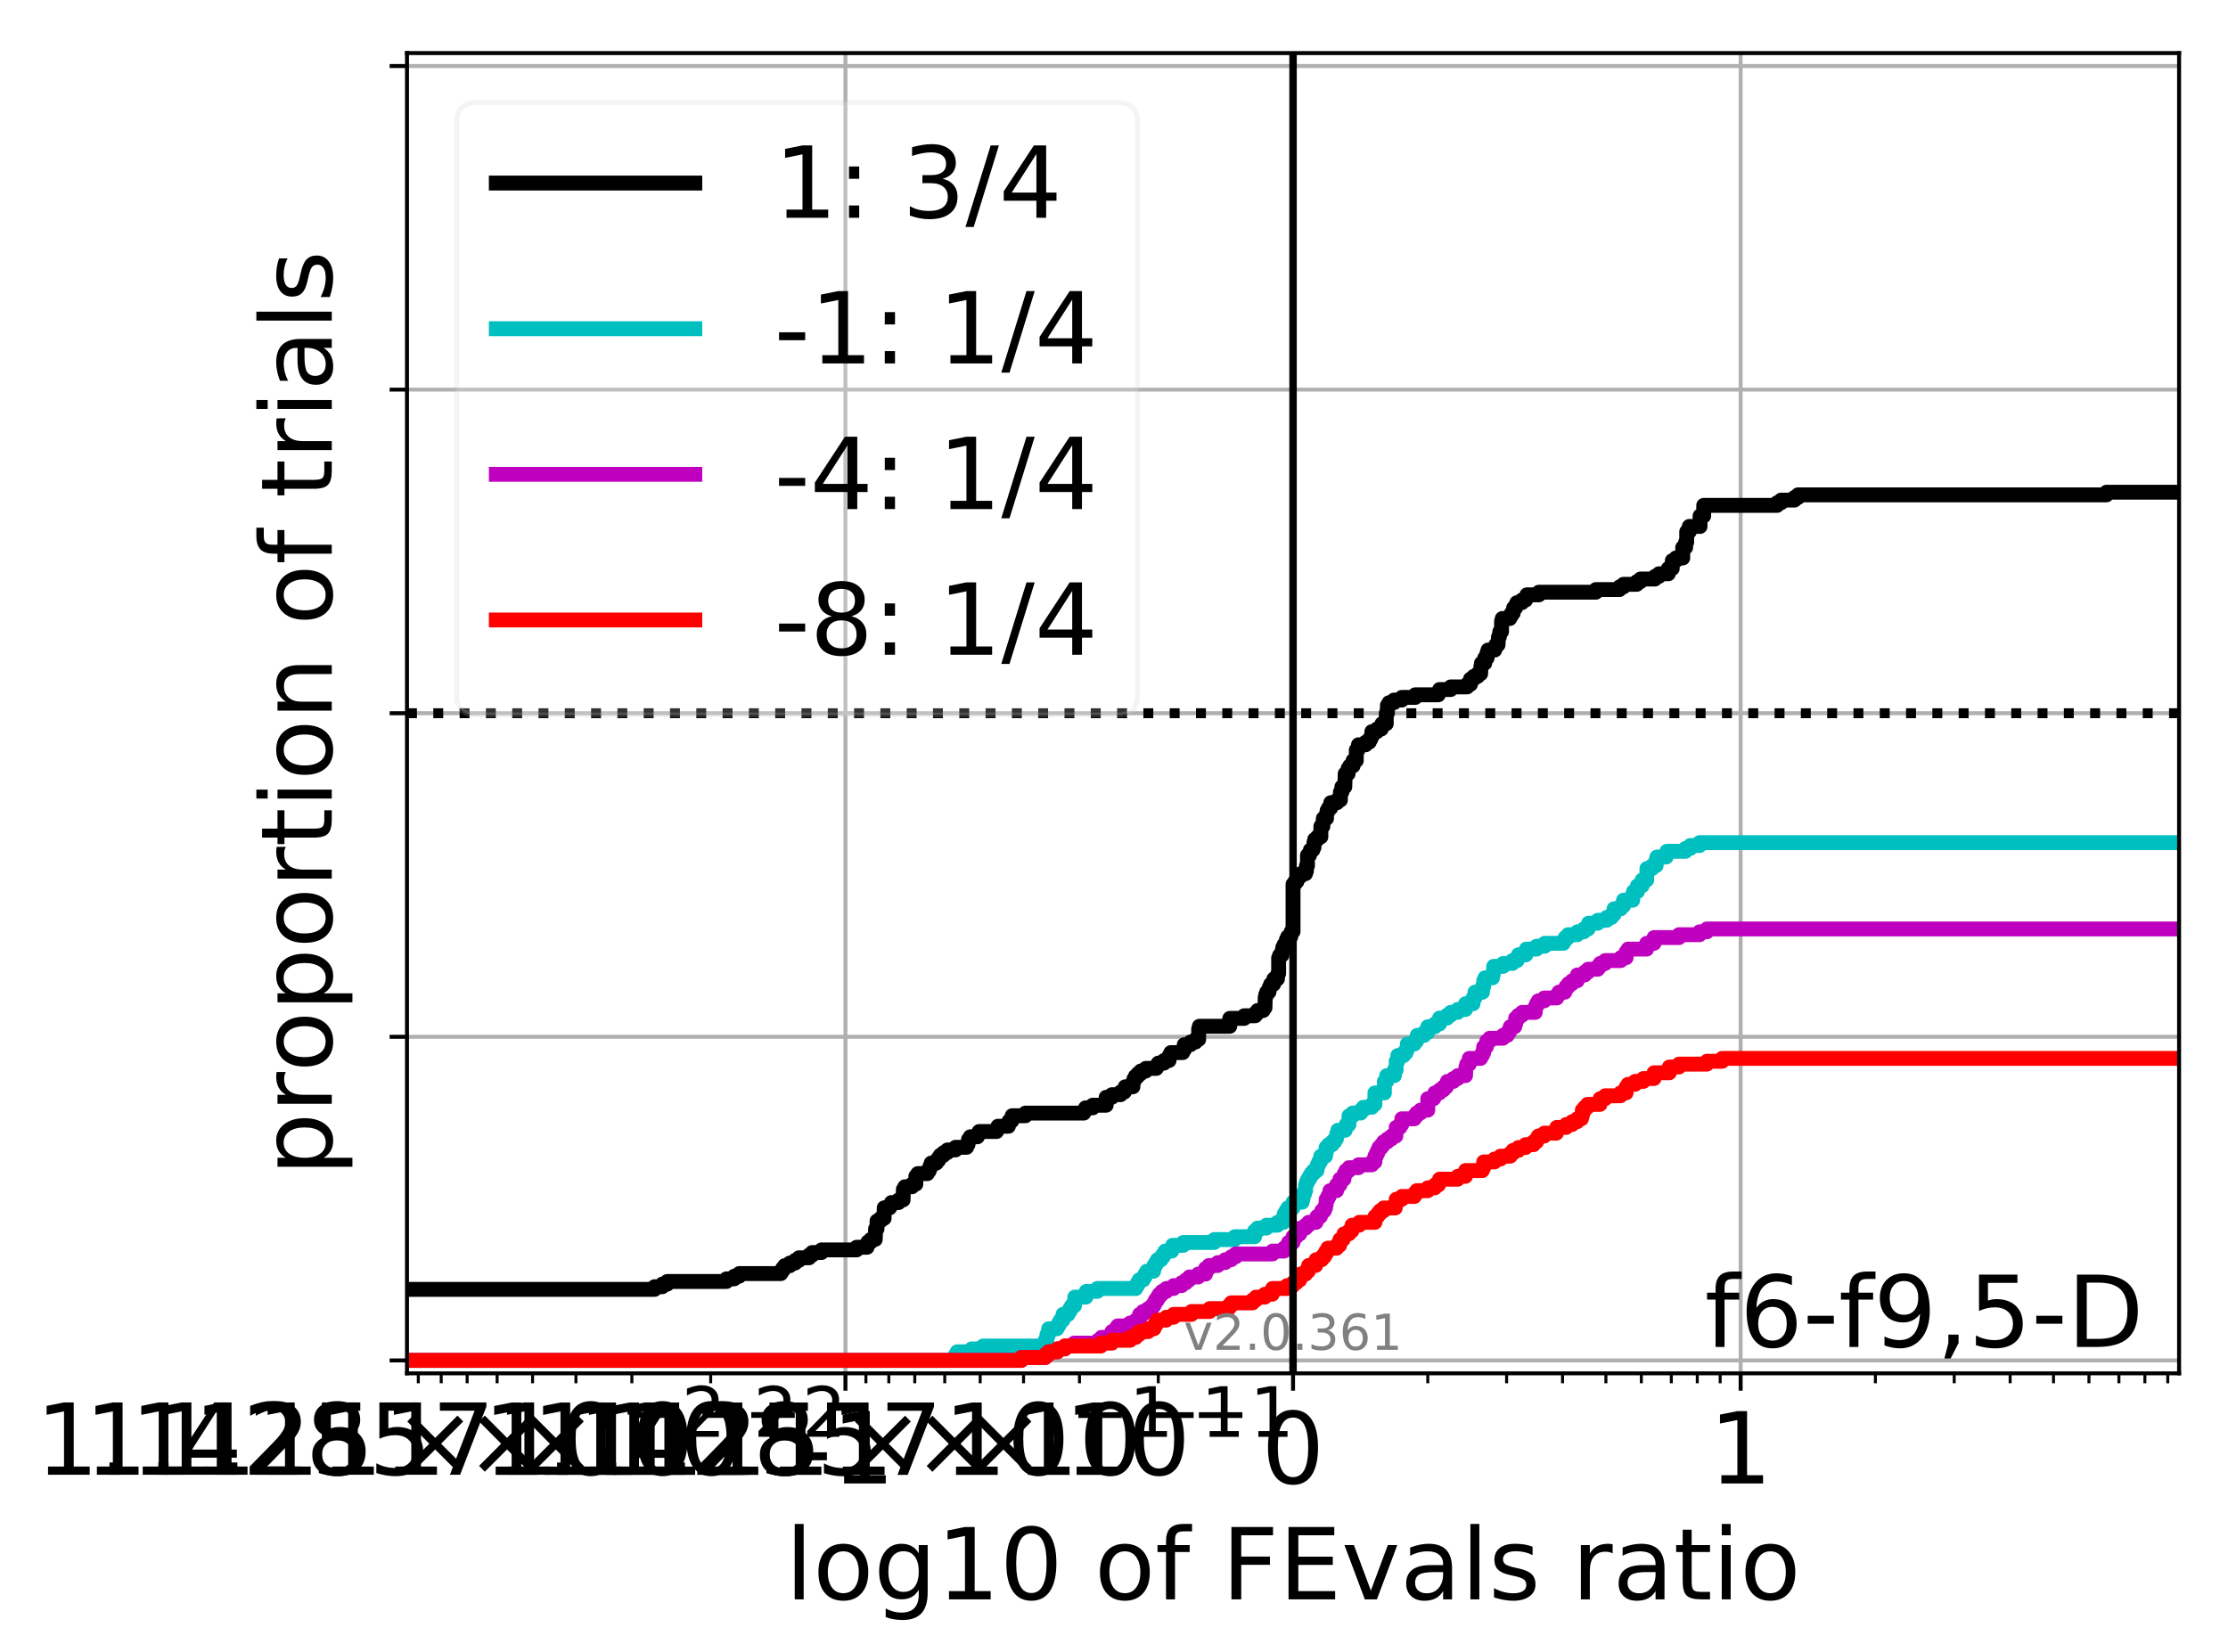 <?xml version="1.0" encoding="utf-8" standalone="no"?>
<!DOCTYPE svg PUBLIC "-//W3C//DTD SVG 1.1//EN"
  "http://www.w3.org/Graphics/SVG/1.1/DTD/svg11.dtd">
<!-- Created with matplotlib (http://matplotlib.org/) -->
<svg height="333pt" version="1.1" viewBox="0 0 449 333" width="449pt" xmlns="http://www.w3.org/2000/svg" xmlns:xlink="http://www.w3.org/1999/xlink">
 <defs>
  <style type="text/css">
*{stroke-linecap:butt;stroke-linejoin:round;}
  </style>
 </defs>
 <g id="figure_1">
  <g id="patch_1">
   <path d="M 0 333.724 
L 449.842 333.724 
L 449.842 0 
L 0 0 
z
" style="fill:#ffffff;"/>
  </g>
  <g id="axes_1">
   <g id="patch_2">
    <path d="M 82.022 276.812 
L 439.142 276.812 
L 439.142 10.7 
L 82.022 10.7 
z
" style="fill:#ffffff;"/>
   </g>
   <g id="matplotlib.axis_1">
    <g id="xtick_1">
     <g id="line2d_1">
      <path clip-path="url(#p6f4a7f426b)" d="M 170.377 276.812 
L 170.377 10.7 
" style="fill:none;stroke:#b0b0b0;stroke-linecap:square;stroke-width:0.8;"/>
     </g>
     <g id="line2d_2">
      <defs>
       <path d="M 0 0 
L 0 3.5 
" id="m20ff482894" style="stroke:#000000;stroke-width:0.8;"/>
      </defs>
      <g>
       <use style="stroke:#000000;stroke-width:0.8;" x="170.377" xlink:href="#m20ff482894" y="276.812"/>
      </g>
     </g>
     <g id="text_1">
      <!-- -1 -->
      <defs>
       <path d="M 4.891 31.391 
L 31.203 31.391 
L 31.203 23.391 
L 4.891 23.391 
z
" id="DejaVuSans-2d"/>
       <path d="M 12.406 8.297 
L 28.516 8.297 
L 28.516 63.922 
L 10.984 60.406 
L 10.984 69.391 
L 28.422 72.906 
L 38.281 72.906 
L 38.281 8.297 
L 54.391 8.297 
L 54.391 0 
L 12.406 0 
z
" id="DejaVuSans-31"/>
      </defs>
      <g transform="translate(160.407 299.009)scale(0.2 -0.2)">
       <use xlink:href="#DejaVuSans-2d"/>
       <use x="36.084" xlink:href="#DejaVuSans-31"/>
      </g>
     </g>
    </g>
    <g id="xtick_2">
     <g id="line2d_3">
      <path clip-path="url(#p6f4a7f426b)" d="M 260.582 276.812 
L 260.582 10.7 
" style="fill:none;stroke:#b0b0b0;stroke-linecap:square;stroke-width:0.8;"/>
     </g>
     <g id="line2d_4">
      <g>
       <use style="stroke:#000000;stroke-width:0.8;" x="260.582" xlink:href="#m20ff482894" y="276.812"/>
      </g>
     </g>
     <g id="text_2">
      <!-- 0 -->
      <defs>
       <path d="M 31.781 66.406 
Q 24.172 66.406 20.328 58.906 
Q 16.5 51.422 16.5 36.375 
Q 16.5 21.391 20.328 13.891 
Q 24.172 6.391 31.781 6.391 
Q 39.453 6.391 43.281 13.891 
Q 47.125 21.391 47.125 36.375 
Q 47.125 51.422 43.281 58.906 
Q 39.453 66.406 31.781 66.406 
z
M 31.781 74.219 
Q 44.047 74.219 50.516 64.516 
Q 56.984 54.828 56.984 36.375 
Q 56.984 17.969 50.516 8.266 
Q 44.047 -1.422 31.781 -1.422 
Q 19.531 -1.422 13.062 8.266 
Q 6.594 17.969 6.594 36.375 
Q 6.594 54.828 13.062 64.516 
Q 19.531 74.219 31.781 74.219 
z
" id="DejaVuSans-30"/>
      </defs>
      <g transform="translate(254.219 299.009)scale(0.2 -0.2)">
       <use xlink:href="#DejaVuSans-30"/>
      </g>
     </g>
    </g>
    <g id="xtick_3">
     <g id="line2d_5">
      <path clip-path="url(#p6f4a7f426b)" d="M 350.786 276.812 
L 350.786 10.7 
" style="fill:none;stroke:#b0b0b0;stroke-linecap:square;stroke-width:0.8;"/>
     </g>
     <g id="line2d_6">
      <g>
       <use style="stroke:#000000;stroke-width:0.8;" x="350.786" xlink:href="#m20ff482894" y="276.812"/>
      </g>
     </g>
     <g id="text_3">
      <!-- 1 -->
      <g transform="translate(344.424 299.009)scale(0.2 -0.2)">
       <use xlink:href="#DejaVuSans-31"/>
      </g>
     </g>
    </g>
    <g id="xtick_4">
     <g id="line2d_7">
      <defs>
       <path d="M 0 0 
L 0 2 
" id="m5f54fae512" style="stroke:#000000;stroke-width:0.6;"/>
      </defs>
      <g>
       <use style="stroke:#000000;stroke-width:0.6;" x="84.3" xlink:href="#m5f54fae512" y="276.812"/>
      </g>
     </g>
     <g id="text_4">
      <!-- $\mathdefault{1.11111\times10^{-2}}$ -->
      <defs>
       <path d="M 10.688 12.406 
L 21 12.406 
L 21 0 
L 10.688 0 
z
" id="DejaVuSans-2e"/>
       <path d="M 70.125 53.719 
L 47.797 31.297 
L 70.125 8.984 
L 64.312 3.078 
L 41.891 25.484 
L 19.484 3.078 
L 13.719 8.984 
L 35.984 31.297 
L 13.719 53.719 
L 19.484 59.625 
L 41.891 37.203 
L 64.312 59.625 
z
" id="DejaVuSans-d7"/>
       <path d="M 10.594 35.5 
L 73.188 35.5 
L 73.188 27.203 
L 10.594 27.203 
z
" id="DejaVuSans-2212"/>
       <path d="M 19.188 8.297 
L 53.609 8.297 
L 53.609 0 
L 7.328 0 
L 7.328 8.297 
Q 12.938 14.109 22.625 23.891 
Q 32.328 33.688 34.812 36.531 
Q 39.547 41.844 41.422 45.531 
Q 43.312 49.219 43.312 52.781 
Q 43.312 58.594 39.234 62.25 
Q 35.156 65.922 28.609 65.922 
Q 23.969 65.922 18.812 64.312 
Q 13.672 62.703 7.812 59.422 
L 7.812 69.391 
Q 13.766 71.781 18.938 73 
Q 24.125 74.219 28.422 74.219 
Q 39.75 74.219 46.484 68.547 
Q 53.219 62.891 53.219 53.422 
Q 53.219 48.922 51.531 44.891 
Q 49.859 40.875 45.406 35.406 
Q 44.188 33.984 37.641 27.219 
Q 31.109 20.453 19.188 8.297 
z
" id="DejaVuSans-32"/>
      </defs>
      <g transform="translate(7.2 297.409)scale(0.2 -0.2)">
       <use transform="translate(0 0.766)" xlink:href="#DejaVuSans-31"/>
       <use transform="translate(63.623 0.766)" xlink:href="#DejaVuSans-2e"/>
       <use transform="translate(95.41 0.766)" xlink:href="#DejaVuSans-31"/>
       <use transform="translate(159.033 0.766)" xlink:href="#DejaVuSans-31"/>
       <use transform="translate(222.656 0.766)" xlink:href="#DejaVuSans-31"/>
       <use transform="translate(286.279 0.766)" xlink:href="#DejaVuSans-31"/>
       <use transform="translate(349.902 0.766)" xlink:href="#DejaVuSans-31"/>
       <use transform="translate(433.008 0.766)" xlink:href="#DejaVuSans-d7"/>
       <use transform="translate(536.279 0.766)" xlink:href="#DejaVuSans-31"/>
       <use transform="translate(599.902 0.766)" xlink:href="#DejaVuSans-30"/>
       <use transform="translate(664.482 39.047)scale(0.7)" xlink:href="#DejaVuSans-2212"/>
       <use transform="translate(723.135 39.047)scale(0.7)" xlink:href="#DejaVuSans-32"/>
      </g>
     </g>
    </g>
    <g id="xtick_5">
     <g id="line2d_8">
      <g>
       <use style="stroke:#000000;stroke-width:0.6;" x="88.914" xlink:href="#m5f54fae512" y="276.812"/>
      </g>
     </g>
     <g id="text_5">
      <!-- $\mathdefault{1.25\times10^{-2}}$ -->
      <defs>
       <path d="M 10.797 72.906 
L 49.516 72.906 
L 49.516 64.594 
L 19.828 64.594 
L 19.828 46.734 
Q 21.969 47.469 24.109 47.828 
Q 26.266 48.188 28.422 48.188 
Q 40.625 48.188 47.75 41.5 
Q 54.891 34.812 54.891 23.391 
Q 54.891 11.625 47.562 5.094 
Q 40.234 -1.422 26.906 -1.422 
Q 22.312 -1.422 17.547 -0.641 
Q 12.797 0.141 7.719 1.703 
L 7.719 11.625 
Q 12.109 9.234 16.797 8.062 
Q 21.484 6.891 26.703 6.891 
Q 35.156 6.891 40.078 11.328 
Q 45.016 15.766 45.016 23.391 
Q 45.016 31 40.078 35.438 
Q 35.156 39.891 26.703 39.891 
Q 22.75 39.891 18.812 39.016 
Q 14.891 38.141 10.797 36.281 
z
" id="DejaVuSans-35"/>
      </defs>
      <g transform="translate(30.914 297.409)scale(0.2 -0.2)">
       <use transform="translate(0 0.766)" xlink:href="#DejaVuSans-31"/>
       <use transform="translate(63.623 0.766)" xlink:href="#DejaVuSans-2e"/>
       <use transform="translate(95.332 0.766)" xlink:href="#DejaVuSans-32"/>
       <use transform="translate(158.955 0.766)" xlink:href="#DejaVuSans-35"/>
       <use transform="translate(242.061 0.766)" xlink:href="#DejaVuSans-d7"/>
       <use transform="translate(345.332 0.766)" xlink:href="#DejaVuSans-31"/>
       <use transform="translate(408.955 0.766)" xlink:href="#DejaVuSans-30"/>
       <use transform="translate(473.535 39.047)scale(0.7)" xlink:href="#DejaVuSans-2212"/>
       <use transform="translate(532.188 39.047)scale(0.7)" xlink:href="#DejaVuSans-32"/>
      </g>
     </g>
    </g>
    <g id="xtick_6">
     <g id="line2d_9">
      <g>
       <use style="stroke:#000000;stroke-width:0.6;" x="94.145" xlink:href="#m5f54fae512" y="276.812"/>
      </g>
     </g>
     <g id="text_6">
      <!-- $\mathdefault{1.42857\times10^{-2}}$ -->
      <defs>
       <path d="M 37.797 64.312 
L 12.891 25.391 
L 37.797 25.391 
z
M 35.203 72.906 
L 47.609 72.906 
L 47.609 25.391 
L 58.016 25.391 
L 58.016 17.188 
L 47.609 17.188 
L 47.609 0 
L 37.797 0 
L 37.797 17.188 
L 4.891 17.188 
L 4.891 26.703 
z
" id="DejaVuSans-34"/>
       <path d="M 31.781 34.625 
Q 24.75 34.625 20.719 30.859 
Q 16.703 27.094 16.703 20.516 
Q 16.703 13.922 20.719 10.156 
Q 24.75 6.391 31.781 6.391 
Q 38.812 6.391 42.859 10.172 
Q 46.922 13.969 46.922 20.516 
Q 46.922 27.094 42.891 30.859 
Q 38.875 34.625 31.781 34.625 
z
M 21.922 38.812 
Q 15.578 40.375 12.031 44.719 
Q 8.5 49.078 8.5 55.328 
Q 8.5 64.062 14.719 69.141 
Q 20.953 74.219 31.781 74.219 
Q 42.672 74.219 48.875 69.141 
Q 55.078 64.062 55.078 55.328 
Q 55.078 49.078 51.531 44.719 
Q 48 40.375 41.703 38.812 
Q 48.828 37.156 52.797 32.312 
Q 56.781 27.484 56.781 20.516 
Q 56.781 9.906 50.312 4.234 
Q 43.844 -1.422 31.781 -1.422 
Q 19.734 -1.422 13.25 4.234 
Q 6.781 9.906 6.781 20.516 
Q 6.781 27.484 10.781 32.312 
Q 14.797 37.156 21.922 38.812 
z
M 18.312 54.391 
Q 18.312 48.734 21.844 45.562 
Q 25.391 42.391 31.781 42.391 
Q 38.141 42.391 41.719 45.562 
Q 45.312 48.734 45.312 54.391 
Q 45.312 60.062 41.719 63.234 
Q 38.141 66.406 31.781 66.406 
Q 25.391 66.406 21.844 63.234 
Q 18.312 60.062 18.312 54.391 
z
" id="DejaVuSans-38"/>
       <path d="M 8.203 72.906 
L 55.078 72.906 
L 55.078 68.703 
L 28.609 0 
L 18.312 0 
L 43.219 64.594 
L 8.203 64.594 
z
" id="DejaVuSans-37"/>
      </defs>
      <g transform="translate(17.045 297.409)scale(0.2 -0.2)">
       <use transform="translate(0 0.766)" xlink:href="#DejaVuSans-31"/>
       <use transform="translate(63.623 0.766)" xlink:href="#DejaVuSans-2e"/>
       <use transform="translate(95.41 0.766)" xlink:href="#DejaVuSans-34"/>
       <use transform="translate(159.033 0.766)" xlink:href="#DejaVuSans-32"/>
       <use transform="translate(222.656 0.766)" xlink:href="#DejaVuSans-38"/>
       <use transform="translate(286.279 0.766)" xlink:href="#DejaVuSans-35"/>
       <use transform="translate(349.793 0.766)" xlink:href="#DejaVuSans-37"/>
       <use transform="translate(432.898 0.766)" xlink:href="#DejaVuSans-d7"/>
       <use transform="translate(536.17 0.766)" xlink:href="#DejaVuSans-31"/>
       <use transform="translate(599.793 0.766)" xlink:href="#DejaVuSans-30"/>
       <use transform="translate(664.373 39.047)scale(0.7)" xlink:href="#DejaVuSans-2212"/>
       <use transform="translate(723.025 39.047)scale(0.7)" xlink:href="#DejaVuSans-32"/>
      </g>
     </g>
    </g>
    <g id="xtick_7">
     <g id="line2d_10">
      <g>
       <use style="stroke:#000000;stroke-width:0.6;" x="100.184" xlink:href="#m5f54fae512" y="276.812"/>
      </g>
     </g>
    </g>
    <g id="xtick_8">
     <g id="line2d_11">
      <g>
       <use style="stroke:#000000;stroke-width:0.6;" x="107.327" xlink:href="#m5f54fae512" y="276.812"/>
      </g>
     </g>
    </g>
    <g id="xtick_9">
     <g id="line2d_12">
      <g>
       <use style="stroke:#000000;stroke-width:0.6;" x="116.068" xlink:href="#m5f54fae512" y="276.812"/>
      </g>
     </g>
    </g>
    <g id="xtick_10">
     <g id="line2d_13">
      <g>
       <use style="stroke:#000000;stroke-width:0.6;" x="127.339" xlink:href="#m5f54fae512" y="276.812"/>
      </g>
     </g>
    </g>
    <g id="xtick_11">
     <g id="line2d_14">
      <g>
       <use style="stroke:#000000;stroke-width:0.6;" x="143.223" xlink:href="#m5f54fae512" y="276.812"/>
      </g>
     </g>
    </g>
    <g id="xtick_12">
     <g id="line2d_15">
      <g>
       <use style="stroke:#000000;stroke-width:0.6;" x="174.505" xlink:href="#m5f54fae512" y="276.812"/>
      </g>
     </g>
     <g id="text_7">
      <!-- $\mathdefault{1.11111\times10^{-1}}$ -->
      <g transform="translate(97.405 297.409)scale(0.2 -0.2)">
       <use transform="translate(0 0.684)" xlink:href="#DejaVuSans-31"/>
       <use transform="translate(63.623 0.684)" xlink:href="#DejaVuSans-2e"/>
       <use transform="translate(95.41 0.684)" xlink:href="#DejaVuSans-31"/>
       <use transform="translate(159.033 0.684)" xlink:href="#DejaVuSans-31"/>
       <use transform="translate(222.656 0.684)" xlink:href="#DejaVuSans-31"/>
       <use transform="translate(286.279 0.684)" xlink:href="#DejaVuSans-31"/>
       <use transform="translate(349.902 0.684)" xlink:href="#DejaVuSans-31"/>
       <use transform="translate(433.008 0.684)" xlink:href="#DejaVuSans-d7"/>
       <use transform="translate(536.279 0.684)" xlink:href="#DejaVuSans-31"/>
       <use transform="translate(599.902 0.684)" xlink:href="#DejaVuSans-30"/>
       <use transform="translate(664.482 38.966)scale(0.7)" xlink:href="#DejaVuSans-2212"/>
       <use transform="translate(723.135 38.966)scale(0.7)" xlink:href="#DejaVuSans-31"/>
      </g>
     </g>
    </g>
    <g id="xtick_13">
     <g id="line2d_16">
      <g>
       <use style="stroke:#000000;stroke-width:0.6;" x="179.119" xlink:href="#m5f54fae512" y="276.812"/>
      </g>
     </g>
     <g id="text_8">
      <!-- $\mathdefault{1.25\times10^{-1}}$ -->
      <g transform="translate(121.119 297.409)scale(0.2 -0.2)">
       <use transform="translate(0 0.684)" xlink:href="#DejaVuSans-31"/>
       <use transform="translate(63.623 0.684)" xlink:href="#DejaVuSans-2e"/>
       <use transform="translate(95.332 0.684)" xlink:href="#DejaVuSans-32"/>
       <use transform="translate(158.955 0.684)" xlink:href="#DejaVuSans-35"/>
       <use transform="translate(242.061 0.684)" xlink:href="#DejaVuSans-d7"/>
       <use transform="translate(345.332 0.684)" xlink:href="#DejaVuSans-31"/>
       <use transform="translate(408.955 0.684)" xlink:href="#DejaVuSans-30"/>
       <use transform="translate(473.535 38.966)scale(0.7)" xlink:href="#DejaVuSans-2212"/>
       <use transform="translate(532.188 38.966)scale(0.7)" xlink:href="#DejaVuSans-31"/>
      </g>
     </g>
    </g>
    <g id="xtick_14">
     <g id="line2d_17">
      <g>
       <use style="stroke:#000000;stroke-width:0.6;" x="184.35" xlink:href="#m5f54fae512" y="276.812"/>
      </g>
     </g>
     <g id="text_9">
      <!-- $\mathdefault{1.42857\times10^{-1}}$ -->
      <g transform="translate(107.25 297.409)scale(0.2 -0.2)">
       <use transform="translate(0 0.684)" xlink:href="#DejaVuSans-31"/>
       <use transform="translate(63.623 0.684)" xlink:href="#DejaVuSans-2e"/>
       <use transform="translate(95.41 0.684)" xlink:href="#DejaVuSans-34"/>
       <use transform="translate(159.033 0.684)" xlink:href="#DejaVuSans-32"/>
       <use transform="translate(222.656 0.684)" xlink:href="#DejaVuSans-38"/>
       <use transform="translate(286.279 0.684)" xlink:href="#DejaVuSans-35"/>
       <use transform="translate(349.793 0.684)" xlink:href="#DejaVuSans-37"/>
       <use transform="translate(432.898 0.684)" xlink:href="#DejaVuSans-d7"/>
       <use transform="translate(536.17 0.684)" xlink:href="#DejaVuSans-31"/>
       <use transform="translate(599.793 0.684)" xlink:href="#DejaVuSans-30"/>
       <use transform="translate(664.373 38.966)scale(0.7)" xlink:href="#DejaVuSans-2212"/>
       <use transform="translate(723.025 38.966)scale(0.7)" xlink:href="#DejaVuSans-31"/>
      </g>
     </g>
    </g>
    <g id="xtick_15">
     <g id="line2d_18">
      <g>
       <use style="stroke:#000000;stroke-width:0.6;" x="190.389" xlink:href="#m5f54fae512" y="276.812"/>
      </g>
     </g>
    </g>
    <g id="xtick_16">
     <g id="line2d_19">
      <g>
       <use style="stroke:#000000;stroke-width:0.6;" x="197.531" xlink:href="#m5f54fae512" y="276.812"/>
      </g>
     </g>
    </g>
    <g id="xtick_17">
     <g id="line2d_20">
      <g>
       <use style="stroke:#000000;stroke-width:0.6;" x="206.273" xlink:href="#m5f54fae512" y="276.812"/>
      </g>
     </g>
    </g>
    <g id="xtick_18">
     <g id="line2d_21">
      <g>
       <use style="stroke:#000000;stroke-width:0.6;" x="217.543" xlink:href="#m5f54fae512" y="276.812"/>
      </g>
     </g>
    </g>
    <g id="xtick_19">
     <g id="line2d_22">
      <g>
       <use style="stroke:#000000;stroke-width:0.6;" x="233.427" xlink:href="#m5f54fae512" y="276.812"/>
      </g>
     </g>
    </g>
    <g id="xtick_20">
     <g id="line2d_23">
      <g>
       <use style="stroke:#000000;stroke-width:0.6;" x="287.736" xlink:href="#m5f54fae512" y="276.812"/>
      </g>
     </g>
    </g>
    <g id="xtick_21">
     <g id="line2d_24">
      <g>
       <use style="stroke:#000000;stroke-width:0.6;" x="303.62" xlink:href="#m5f54fae512" y="276.812"/>
      </g>
     </g>
    </g>
    <g id="xtick_22">
     <g id="line2d_25">
      <g>
       <use style="stroke:#000000;stroke-width:0.6;" x="314.89" xlink:href="#m5f54fae512" y="276.812"/>
      </g>
     </g>
    </g>
    <g id="xtick_23">
     <g id="line2d_26">
      <g>
       <use style="stroke:#000000;stroke-width:0.6;" x="323.632" xlink:href="#m5f54fae512" y="276.812"/>
      </g>
     </g>
    </g>
    <g id="xtick_24">
     <g id="line2d_27">
      <g>
       <use style="stroke:#000000;stroke-width:0.6;" x="330.774" xlink:href="#m5f54fae512" y="276.812"/>
      </g>
     </g>
    </g>
    <g id="xtick_25">
     <g id="line2d_28">
      <g>
       <use style="stroke:#000000;stroke-width:0.6;" x="336.813" xlink:href="#m5f54fae512" y="276.812"/>
      </g>
     </g>
    </g>
    <g id="xtick_26">
     <g id="line2d_29">
      <g>
       <use style="stroke:#000000;stroke-width:0.6;" x="342.044" xlink:href="#m5f54fae512" y="276.812"/>
      </g>
     </g>
    </g>
    <g id="xtick_27">
     <g id="line2d_30">
      <g>
       <use style="stroke:#000000;stroke-width:0.6;" x="346.659" xlink:href="#m5f54fae512" y="276.812"/>
      </g>
     </g>
    </g>
    <g id="xtick_28">
     <g id="line2d_31">
      <g>
       <use style="stroke:#000000;stroke-width:0.6;" x="377.94" xlink:href="#m5f54fae512" y="276.812"/>
      </g>
     </g>
    </g>
    <g id="xtick_29">
     <g id="line2d_32">
      <g>
       <use style="stroke:#000000;stroke-width:0.6;" x="393.825" xlink:href="#m5f54fae512" y="276.812"/>
      </g>
     </g>
    </g>
    <g id="xtick_30">
     <g id="line2d_33">
      <g>
       <use style="stroke:#000000;stroke-width:0.6;" x="405.095" xlink:href="#m5f54fae512" y="276.812"/>
      </g>
     </g>
    </g>
    <g id="xtick_31">
     <g id="line2d_34">
      <g>
       <use style="stroke:#000000;stroke-width:0.6;" x="413.836" xlink:href="#m5f54fae512" y="276.812"/>
      </g>
     </g>
    </g>
    <g id="xtick_32">
     <g id="line2d_35">
      <g>
       <use style="stroke:#000000;stroke-width:0.6;" x="420.979" xlink:href="#m5f54fae512" y="276.812"/>
      </g>
     </g>
    </g>
    <g id="xtick_33">
     <g id="line2d_36">
      <g>
       <use style="stroke:#000000;stroke-width:0.6;" x="427.018" xlink:href="#m5f54fae512" y="276.812"/>
      </g>
     </g>
    </g>
    <g id="xtick_34">
     <g id="line2d_37">
      <g>
       <use style="stroke:#000000;stroke-width:0.6;" x="432.249" xlink:href="#m5f54fae512" y="276.812"/>
      </g>
     </g>
    </g>
    <g id="xtick_35">
     <g id="line2d_38">
      <g>
       <use style="stroke:#000000;stroke-width:0.6;" x="436.863" xlink:href="#m5f54fae512" y="276.812"/>
      </g>
     </g>
    </g>
    <g id="text_10">
     <!-- log10 of FEvals ratio -->
     <defs>
      <path d="M 9.422 75.984 
L 18.406 75.984 
L 18.406 0 
L 9.422 0 
z
" id="DejaVuSans-6c"/>
      <path d="M 30.609 48.391 
Q 23.391 48.391 19.188 42.75 
Q 14.984 37.109 14.984 27.297 
Q 14.984 17.484 19.156 11.844 
Q 23.344 6.203 30.609 6.203 
Q 37.797 6.203 41.984 11.859 
Q 46.188 17.531 46.188 27.297 
Q 46.188 37.016 41.984 42.703 
Q 37.797 48.391 30.609 48.391 
z
M 30.609 56 
Q 42.328 56 49.016 48.375 
Q 55.719 40.766 55.719 27.297 
Q 55.719 13.875 49.016 6.219 
Q 42.328 -1.422 30.609 -1.422 
Q 18.844 -1.422 12.172 6.219 
Q 5.516 13.875 5.516 27.297 
Q 5.516 40.766 12.172 48.375 
Q 18.844 56 30.609 56 
z
" id="DejaVuSans-6f"/>
      <path d="M 45.406 27.984 
Q 45.406 37.75 41.375 43.109 
Q 37.359 48.484 30.078 48.484 
Q 22.859 48.484 18.828 43.109 
Q 14.797 37.75 14.797 27.984 
Q 14.797 18.266 18.828 12.891 
Q 22.859 7.516 30.078 7.516 
Q 37.359 7.516 41.375 12.891 
Q 45.406 18.266 45.406 27.984 
z
M 54.391 6.781 
Q 54.391 -7.172 48.188 -13.984 
Q 42 -20.797 29.203 -20.797 
Q 24.469 -20.797 20.266 -20.094 
Q 16.062 -19.391 12.109 -17.922 
L 12.109 -9.188 
Q 16.062 -11.328 19.922 -12.344 
Q 23.781 -13.375 27.781 -13.375 
Q 36.625 -13.375 41.016 -8.766 
Q 45.406 -4.156 45.406 5.172 
L 45.406 9.625 
Q 42.625 4.781 38.281 2.391 
Q 33.938 0 27.875 0 
Q 17.828 0 11.672 7.656 
Q 5.516 15.328 5.516 27.984 
Q 5.516 40.672 11.672 48.328 
Q 17.828 56 27.875 56 
Q 33.938 56 38.281 53.609 
Q 42.625 51.219 45.406 46.391 
L 45.406 54.688 
L 54.391 54.688 
z
" id="DejaVuSans-67"/>
      <path id="DejaVuSans-20"/>
      <path d="M 37.109 75.984 
L 37.109 68.5 
L 28.516 68.5 
Q 23.688 68.5 21.797 66.547 
Q 19.922 64.594 19.922 59.516 
L 19.922 54.688 
L 34.719 54.688 
L 34.719 47.703 
L 19.922 47.703 
L 19.922 0 
L 10.891 0 
L 10.891 47.703 
L 2.297 47.703 
L 2.297 54.688 
L 10.891 54.688 
L 10.891 58.5 
Q 10.891 67.625 15.141 71.797 
Q 19.391 75.984 28.609 75.984 
z
" id="DejaVuSans-66"/>
      <path d="M 9.812 72.906 
L 51.703 72.906 
L 51.703 64.594 
L 19.672 64.594 
L 19.672 43.109 
L 48.578 43.109 
L 48.578 34.812 
L 19.672 34.812 
L 19.672 0 
L 9.812 0 
z
" id="DejaVuSans-46"/>
      <path d="M 9.812 72.906 
L 55.906 72.906 
L 55.906 64.594 
L 19.672 64.594 
L 19.672 43.016 
L 54.391 43.016 
L 54.391 34.719 
L 19.672 34.719 
L 19.672 8.297 
L 56.781 8.297 
L 56.781 0 
L 9.812 0 
z
" id="DejaVuSans-45"/>
      <path d="M 2.984 54.688 
L 12.5 54.688 
L 29.594 8.797 
L 46.688 54.688 
L 56.203 54.688 
L 35.688 0 
L 23.484 0 
z
" id="DejaVuSans-76"/>
      <path d="M 34.281 27.484 
Q 23.391 27.484 19.188 25 
Q 14.984 22.516 14.984 16.5 
Q 14.984 11.719 18.141 8.906 
Q 21.297 6.109 26.703 6.109 
Q 34.188 6.109 38.703 11.406 
Q 43.219 16.703 43.219 25.484 
L 43.219 27.484 
z
M 52.203 31.203 
L 52.203 0 
L 43.219 0 
L 43.219 8.297 
Q 40.141 3.328 35.547 0.953 
Q 30.953 -1.422 24.312 -1.422 
Q 15.922 -1.422 10.953 3.297 
Q 6 8.016 6 15.922 
Q 6 25.141 12.172 29.828 
Q 18.359 34.516 30.609 34.516 
L 43.219 34.516 
L 43.219 35.406 
Q 43.219 41.609 39.141 45 
Q 35.062 48.391 27.688 48.391 
Q 23 48.391 18.547 47.266 
Q 14.109 46.141 10.016 43.891 
L 10.016 52.203 
Q 14.938 54.109 19.578 55.047 
Q 24.219 56 28.609 56 
Q 40.484 56 46.344 49.844 
Q 52.203 43.703 52.203 31.203 
z
" id="DejaVuSans-61"/>
      <path d="M 44.281 53.078 
L 44.281 44.578 
Q 40.484 46.531 36.375 47.5 
Q 32.281 48.484 27.875 48.484 
Q 21.188 48.484 17.844 46.438 
Q 14.5 44.391 14.5 40.281 
Q 14.5 37.156 16.891 35.375 
Q 19.281 33.594 26.516 31.984 
L 29.594 31.297 
Q 39.156 29.25 43.188 25.516 
Q 47.219 21.781 47.219 15.094 
Q 47.219 7.469 41.188 3.016 
Q 35.156 -1.422 24.609 -1.422 
Q 20.219 -1.422 15.453 -0.562 
Q 10.688 0.297 5.422 2 
L 5.422 11.281 
Q 10.406 8.688 15.234 7.391 
Q 20.062 6.109 24.812 6.109 
Q 31.156 6.109 34.562 8.281 
Q 37.984 10.453 37.984 14.406 
Q 37.984 18.062 35.516 20.016 
Q 33.062 21.969 24.703 23.781 
L 21.578 24.516 
Q 13.234 26.266 9.516 29.906 
Q 5.812 33.547 5.812 39.891 
Q 5.812 47.609 11.281 51.797 
Q 16.75 56 26.812 56 
Q 31.781 56 36.172 55.266 
Q 40.578 54.547 44.281 53.078 
z
" id="DejaVuSans-73"/>
      <path d="M 41.109 46.297 
Q 39.594 47.172 37.812 47.578 
Q 36.031 48 33.891 48 
Q 26.266 48 22.188 43.047 
Q 18.109 38.094 18.109 28.812 
L 18.109 0 
L 9.078 0 
L 9.078 54.688 
L 18.109 54.688 
L 18.109 46.188 
Q 20.953 51.172 25.484 53.578 
Q 30.031 56 36.531 56 
Q 37.453 56 38.578 55.875 
Q 39.703 55.766 41.062 55.516 
z
" id="DejaVuSans-72"/>
      <path d="M 18.312 70.219 
L 18.312 54.688 
L 36.812 54.688 
L 36.812 47.703 
L 18.312 47.703 
L 18.312 18.016 
Q 18.312 11.328 20.141 9.422 
Q 21.969 7.516 27.594 7.516 
L 36.812 7.516 
L 36.812 0 
L 27.594 0 
Q 17.188 0 13.234 3.875 
Q 9.281 7.766 9.281 18.016 
L 9.281 47.703 
L 2.688 47.703 
L 2.688 54.688 
L 9.281 54.688 
L 9.281 70.219 
z
" id="DejaVuSans-74"/>
      <path d="M 9.422 54.688 
L 18.406 54.688 
L 18.406 0 
L 9.422 0 
z
M 9.422 75.984 
L 18.406 75.984 
L 18.406 64.594 
L 9.422 64.594 
z
" id="DejaVuSans-69"/>
     </defs>
     <g transform="translate(158.277 322.365)scale(0.2 -0.2)">
      <use xlink:href="#DejaVuSans-6c"/>
      <use x="27.783" xlink:href="#DejaVuSans-6f"/>
      <use x="88.965" xlink:href="#DejaVuSans-67"/>
      <use x="152.441" xlink:href="#DejaVuSans-31"/>
      <use x="216.064" xlink:href="#DejaVuSans-30"/>
      <use x="279.688" xlink:href="#DejaVuSans-20"/>
      <use x="311.475" xlink:href="#DejaVuSans-6f"/>
      <use x="372.656" xlink:href="#DejaVuSans-66"/>
      <use x="407.861" xlink:href="#DejaVuSans-20"/>
      <use x="439.648" xlink:href="#DejaVuSans-46"/>
      <use x="497.168" xlink:href="#DejaVuSans-45"/>
      <use x="560.352" xlink:href="#DejaVuSans-76"/>
      <use x="619.531" xlink:href="#DejaVuSans-61"/>
      <use x="680.811" xlink:href="#DejaVuSans-6c"/>
      <use x="708.594" xlink:href="#DejaVuSans-73"/>
      <use x="760.693" xlink:href="#DejaVuSans-20"/>
      <use x="792.48" xlink:href="#DejaVuSans-72"/>
      <use x="833.594" xlink:href="#DejaVuSans-61"/>
      <use x="894.873" xlink:href="#DejaVuSans-74"/>
      <use x="934.082" xlink:href="#DejaVuSans-69"/>
      <use x="961.865" xlink:href="#DejaVuSans-6f"/>
     </g>
    </g>
   </g>
   <g id="matplotlib.axis_2">
    <g id="ytick_1">
     <g id="line2d_39">
      <path clip-path="url(#p6f4a7f426b)" d="M 82.022 274.203 
L 439.142 274.203 
" style="fill:none;stroke:#b0b0b0;stroke-linecap:square;stroke-width:0.8;"/>
     </g>
     <g id="line2d_40">
      <defs>
       <path d="M 0 0 
L -3.5 0 
" id="ma776222d94" style="stroke:#000000;stroke-width:0.8;"/>
      </defs>
      <g>
       <use style="stroke:#000000;stroke-width:0.8;" x="82.022" xlink:href="#ma776222d94" y="274.203"/>
      </g>
     </g>
    </g>
    <g id="ytick_2">
     <g id="line2d_41">
      <path clip-path="url(#p6f4a7f426b)" d="M 82.022 208.98 
L 439.142 208.98 
" style="fill:none;stroke:#b0b0b0;stroke-linecap:square;stroke-width:0.8;"/>
     </g>
     <g id="line2d_42">
      <g>
       <use style="stroke:#000000;stroke-width:0.8;" x="82.022" xlink:href="#ma776222d94" y="208.98"/>
      </g>
     </g>
    </g>
    <g id="ytick_3">
     <g id="line2d_43">
      <path clip-path="url(#p6f4a7f426b)" d="M 82.022 143.756 
L 439.142 143.756 
" style="fill:none;stroke:#b0b0b0;stroke-linecap:square;stroke-width:0.8;"/>
     </g>
     <g id="line2d_44">
      <g>
       <use style="stroke:#000000;stroke-width:0.8;" x="82.022" xlink:href="#ma776222d94" y="143.756"/>
      </g>
     </g>
    </g>
    <g id="ytick_4">
     <g id="line2d_45">
      <path clip-path="url(#p6f4a7f426b)" d="M 82.022 78.532 
L 439.142 78.532 
" style="fill:none;stroke:#b0b0b0;stroke-linecap:square;stroke-width:0.8;"/>
     </g>
     <g id="line2d_46">
      <g>
       <use style="stroke:#000000;stroke-width:0.8;" x="82.022" xlink:href="#ma776222d94" y="78.532"/>
      </g>
     </g>
    </g>
    <g id="ytick_5">
     <g id="line2d_47">
      <path clip-path="url(#p6f4a7f426b)" d="M 82.022 13.309 
L 439.142 13.309 
" style="fill:none;stroke:#b0b0b0;stroke-linecap:square;stroke-width:0.8;"/>
     </g>
     <g id="line2d_48">
      <g>
       <use style="stroke:#000000;stroke-width:0.8;" x="82.022" xlink:href="#ma776222d94" y="13.309"/>
      </g>
     </g>
    </g>
    <g id="text_11">
     <!-- proportion of trials -->
     <defs>
      <path d="M 18.109 8.203 
L 18.109 -20.797 
L 9.078 -20.797 
L 9.078 54.688 
L 18.109 54.688 
L 18.109 46.391 
Q 20.953 51.266 25.266 53.625 
Q 29.594 56 35.594 56 
Q 45.562 56 51.781 48.094 
Q 58.016 40.188 58.016 27.297 
Q 58.016 14.406 51.781 6.484 
Q 45.562 -1.422 35.594 -1.422 
Q 29.594 -1.422 25.266 0.953 
Q 20.953 3.328 18.109 8.203 
z
M 48.688 27.297 
Q 48.688 37.203 44.609 42.844 
Q 40.531 48.484 33.406 48.484 
Q 26.266 48.484 22.188 42.844 
Q 18.109 37.203 18.109 27.297 
Q 18.109 17.391 22.188 11.75 
Q 26.266 6.109 33.406 6.109 
Q 40.531 6.109 44.609 11.75 
Q 48.688 17.391 48.688 27.297 
z
" id="DejaVuSans-70"/>
      <path d="M 54.891 33.016 
L 54.891 0 
L 45.906 0 
L 45.906 32.719 
Q 45.906 40.484 42.875 44.328 
Q 39.844 48.188 33.797 48.188 
Q 26.516 48.188 22.312 43.547 
Q 18.109 38.922 18.109 30.906 
L 18.109 0 
L 9.078 0 
L 9.078 54.688 
L 18.109 54.688 
L 18.109 46.188 
Q 21.344 51.125 25.703 53.562 
Q 30.078 56 35.797 56 
Q 45.219 56 50.047 50.172 
Q 54.891 44.344 54.891 33.016 
z
" id="DejaVuSans-6e"/>
     </defs>
     <g transform="translate(66.862 236.984)rotate(-90)scale(0.2 -0.2)">
      <use xlink:href="#DejaVuSans-70"/>
      <use x="63.477" xlink:href="#DejaVuSans-72"/>
      <use x="104.559" xlink:href="#DejaVuSans-6f"/>
      <use x="165.74" xlink:href="#DejaVuSans-70"/>
      <use x="229.217" xlink:href="#DejaVuSans-6f"/>
      <use x="290.398" xlink:href="#DejaVuSans-72"/>
      <use x="331.512" xlink:href="#DejaVuSans-74"/>
      <use x="370.721" xlink:href="#DejaVuSans-69"/>
      <use x="398.504" xlink:href="#DejaVuSans-6f"/>
      <use x="459.686" xlink:href="#DejaVuSans-6e"/>
      <use x="523.064" xlink:href="#DejaVuSans-20"/>
      <use x="554.852" xlink:href="#DejaVuSans-6f"/>
      <use x="616.033" xlink:href="#DejaVuSans-66"/>
      <use x="651.238" xlink:href="#DejaVuSans-20"/>
      <use x="683.025" xlink:href="#DejaVuSans-74"/>
      <use x="722.234" xlink:href="#DejaVuSans-72"/>
      <use x="763.348" xlink:href="#DejaVuSans-69"/>
      <use x="791.131" xlink:href="#DejaVuSans-61"/>
      <use x="852.41" xlink:href="#DejaVuSans-6c"/>
      <use x="880.193" xlink:href="#DejaVuSans-73"/>
     </g>
    </g>
   </g>
   <g id="line2d_49">
    <path clip-path="url(#p6f4a7f426b)" d="M 82.022 259.886 
L 131.91 259.886 
L 131.91 259.355 
L 133.467 259.355 
L 133.467 258.825 
L 134.471 258.825 
L 134.471 258.295 
L 146.406 258.295 
L 146.406 257.765 
L 147.963 257.765 
L 147.963 257.234 
L 148.967 257.234 
L 148.967 256.704 
L 157.371 256.704 
L 157.371 256.174 
L 157.724 256.174 
L 157.724 255.644 
L 158.126 255.644 
L 158.126 255.113 
L 159.168 255.113 
L 159.168 254.583 
L 160.237 254.583 
L 160.237 254.053 
L 161.001 254.053 
L 161.001 253.522 
L 163.031 253.522 
L 163.031 252.992 
L 163.678 252.992 
L 163.678 252.462 
L 165.546 252.462 
L 165.546 251.932 
L 172.623 251.932 
L 172.623 251.401 
L 174.734 251.401 
L 174.734 250.871 
L 174.889 250.871 
L 174.889 250.341 
L 175.497 250.341 
L 175.497 249.811 
L 176.391 249.811 
L 176.446 247.689 
L 176.744 247.689 
L 176.744 246.099 
L 177.45 246.099 
L 177.45 245.568 
L 178.174 245.568 
L 178.188 243.447 
L 179.294 243.447 
L 179.294 242.917 
L 179.647 242.917 
L 179.647 242.387 
L 181.091 242.387 
L 181.091 241.856 
L 181.997 241.856 
L 182.051 239.735 
L 182.35 239.735 
L 182.35 239.205 
L 183.794 239.205 
L 183.794 238.675 
L 184.566 238.675 
L 184.566 237.084 
L 184.954 237.084 
L 184.954 236.554 
L 186.9 236.554 
L 186.9 236.023 
L 187.253 236.023 
L 187.253 235.493 
L 187.469 235.493 
L 187.469 234.963 
L 187.657 234.963 
L 187.657 234.433 
L 188.698 234.433 
L 188.698 233.902 
L 189.139 233.902 
L 189.139 233.372 
L 189.492 233.372 
L 189.492 232.842 
L 190.172 232.842 
L 190.172 232.312 
L 190.937 232.312 
L 190.937 231.781 
L 192.56 231.781 
L 192.56 231.251 
L 194.799 231.251 
L 194.799 230.721 
L 195.075 230.721 
L 195.178 229.66 
L 195.531 229.66 
L 195.531 229.13 
L 196.976 229.13 
L 196.976 228.6 
L 197.314 228.6 
L 197.314 228.069 
L 200.838 228.069 
L 200.838 227.539 
L 201.106 227.539 
L 201.106 227.009 
L 203.216 227.009 
L 203.216 226.479 
L 203.353 226.479 
L 203.353 225.948 
L 203.898 225.948 
L 203.98 224.888 
L 206.657 224.888 
L 206.657 224.357 
L 218.412 224.357 
L 218.412 223.827 
L 218.765 223.827 
L 218.765 223.297 
L 220.209 223.297 
L 220.209 222.767 
L 222.918 222.767 
L 222.918 221.176 
L 224.072 221.176 
L 224.072 220.646 
L 225.821 220.646 
L 225.821 220.115 
L 226.587 220.115 
L 226.587 219.585 
L 226.751 219.585 
L 226.751 219.055 
L 228.308 219.055 
L 228.345 217.994 
L 228.524 217.994 
L 228.524 217.464 
L 228.813 217.464 
L 228.813 216.934 
L 229.312 216.934 
L 229.312 216.403 
L 229.902 216.403 
L 229.902 215.873 
L 230.907 215.873 
L 230.907 215.343 
L 233.032 215.343 
L 233.032 214.813 
L 233.427 214.813 
L 233.427 214.282 
L 234.589 214.282 
L 234.589 213.752 
L 235.594 213.752 
L 235.667 212.691 
L 235.956 212.691 
L 235.956 212.161 
L 238.357 212.161 
L 238.357 211.631 
L 238.658 211.631 
L 238.658 210.57 
L 239.914 210.57 
L 239.914 210.04 
L 240.919 210.04 
L 240.919 209.51 
L 241.562 209.51 
L 241.562 207.389 
L 241.705 207.389 
L 241.705 206.858 
L 247.833 206.858 
L 247.833 205.268 
L 250.736 205.268 
L 250.736 204.737 
L 252.968 204.737 
L 252.968 204.207 
L 253.439 204.207 
L 253.439 203.677 
L 254.562 203.677 
L 254.562 203.147 
L 254.922 203.147 
L 254.976 201.025 
L 255.078 201.025 
L 255.078 200.495 
L 255.274 200.495 
L 255.274 199.965 
L 255.725 199.965 
L 255.725 199.435 
L 255.842 199.435 
L 255.842 198.904 
L 256.078 198.904 
L 256.078 198.374 
L 256.673 198.374 
L 256.719 197.314 
L 257.436 197.314 
L 257.522 196.253 
L 257.678 196.253 
L 257.678 193.071 
L 257.879 193.071 
L 257.879 192.541 
L 258.342 192.541 
L 258.415 191.481 
L 258.519 191.481 
L 258.519 190.95 
L 258.768 190.95 
L 258.768 190.42 
L 259.15 190.42 
L 259.249 189.359 
L 259.503 189.359 
L 259.503 188.829 
L 260.114 188.829 
L 260.212 187.769 
L 260.582 187.769 
L 260.582 178.224 
L 260.948 178.224 
L 260.948 177.693 
L 261.36 177.693 
L 261.385 176.633 
L 262.123 176.633 
L 262.123 176.103 
L 263.096 176.103 
L 263.096 175.572 
L 263.284 175.572 
L 263.284 174.512 
L 263.485 174.512 
L 263.485 172.391 
L 263.9 172.391 
L 263.9 171.86 
L 264.075 171.86 
L 264.075 171.33 
L 264.574 171.33 
L 264.574 170.8 
L 264.801 170.8 
L 264.811 169.739 
L 264.939 169.739 
L 264.939 169.209 
L 265.485 169.209 
L 265.485 168.679 
L 266.188 168.679 
L 266.188 166.558 
L 266.59 166.558 
L 266.685 164.967 
L 267.325 164.967 
L 267.345 163.906 
L 267.448 163.906 
L 267.448 163.376 
L 267.724 163.376 
L 267.724 162.846 
L 268.188 162.846 
L 268.188 161.785 
L 269.456 161.785 
L 269.456 161.255 
L 270.126 161.255 
L 270.126 159.664 
L 270.427 159.664 
L 270.427 158.604 
L 271.013 158.604 
L 271.091 155.952 
L 271.682 155.952 
L 271.682 154.892 
L 272.017 154.892 
L 272.017 154.361 
L 272.687 154.361 
L 272.687 153.301 
L 273.33 153.301 
L 273.33 151.18 
L 273.657 151.18 
L 273.763 150.119 
L 275.214 150.119 
L 275.214 149.589 
L 275.94 149.589 
L 275.94 149.059 
L 276.219 149.059 
L 276.219 148.528 
L 276.466 148.528 
L 276.466 147.468 
L 277.497 147.468 
L 277.497 146.938 
L 278.364 146.938 
L 278.364 146.407 
L 278.501 146.407 
L 278.501 145.877 
L 279.369 145.877 
L 279.369 143.756 
L 279.602 143.756 
L 279.602 142.165 
L 279.921 142.165 
L 279.921 141.635 
L 280.925 141.635 
L 280.925 141.105 
L 282.505 141.105 
L 282.505 140.574 
L 285.208 140.574 
L 285.208 140.044 
L 289.854 140.044 
L 289.854 139.514 
L 290.111 139.514 
L 290.111 138.984 
L 292.35 138.984 
L 292.35 138.453 
L 295.673 138.453 
L 295.673 137.923 
L 296.342 137.923 
L 296.342 136.862 
L 296.997 136.862 
L 296.997 136.332 
L 297.784 136.332 
L 297.784 135.802 
L 298.389 135.802 
L 298.453 134.211 
L 298.547 134.211 
L 298.547 133.681 
L 299.216 133.681 
L 299.216 132.62 
L 299.699 132.62 
L 299.699 131.56 
L 299.874 131.56 
L 299.874 131.029 
L 301.224 131.029 
L 301.224 130.499 
L 301.449 130.499 
L 301.449 129.969 
L 301.894 129.969 
L 301.985 128.378 
L 302.157 128.378 
L 302.252 127.318 
L 302.603 127.318 
L 302.603 125.196 
L 302.748 125.196 
L 302.748 124.666 
L 304.268 124.666 
L 304.268 124.136 
L 304.581 124.136 
L 304.581 123.606 
L 304.942 123.606 
L 305.031 122.545 
L 305.426 122.545 
L 305.426 122.015 
L 305.678 122.015 
L 305.678 121.485 
L 306.692 121.485 
L 306.692 120.954 
L 307.455 120.954 
L 307.455 120.424 
L 307.708 120.424 
L 307.708 119.894 
L 310.132 119.894 
L 310.132 119.363 
L 321.622 119.363 
L 321.622 118.833 
L 326.364 118.833 
L 326.364 118.303 
L 327.167 118.303 
L 327.167 117.773 
L 329.857 117.773 
L 329.857 117.242 
L 330.593 117.242 
L 330.593 116.712 
L 333.506 116.712 
L 333.506 116.182 
L 334.31 116.182 
L 334.31 115.652 
L 336.209 115.652 
L 336.209 114.591 
L 336.999 114.591 
L 337.013 113 
L 337.735 113 
L 337.735 112.47 
L 339.112 112.47 
L 339.112 110.349 
L 339.702 110.349 
L 339.702 109.288 
L 339.916 109.288 
L 339.916 107.167 
L 340.438 107.167 
L 340.438 106.107 
L 342.605 106.107 
L 342.605 103.986 
L 343.341 103.986 
L 343.341 101.864 
L 358.132 101.864 
L 358.132 101.334 
L 358.936 101.334 
L 358.936 100.804 
L 361.625 100.804 
L 361.625 100.274 
L 362.361 100.274 
L 362.361 99.743 
L 424.512 99.743 
L 424.512 99.213 
L 439.142 99.213 
L 439.142 99.213 
" style="fill:none;stroke:#000000;stroke-linecap:square;stroke-width:3;"/>
   </g>
   <g id="line2d_50"/>
   <g id="line2d_51">
    <path clip-path="url(#p6f4a7f426b)" d="M 82.022 274.203 
L 192.227 274.203 
L 192.227 273.623 
L 192.57 273.623 
L 192.57 273.044 
L 192.917 273.044 
L 192.917 272.464 
L 195.807 272.464 
L 195.807 271.884 
L 198.123 271.884 
L 198.123 271.304 
L 210.639 271.304 
L 210.639 270.145 
L 210.983 270.145 
L 210.983 268.985 
L 211.33 268.985 
L 211.33 267.826 
L 213.014 267.826 
L 213.014 267.246 
L 213.358 267.246 
L 213.358 266.666 
L 213.705 266.666 
L 213.705 266.086 
L 214.22 266.086 
L 214.22 264.927 
L 215.254 264.927 
L 215.254 264.347 
L 215.597 264.347 
L 215.597 263.767 
L 215.944 263.767 
L 215.944 263.188 
L 216.536 263.188 
L 216.594 261.448 
L 218.834 261.448 
L 218.911 260.289 
L 221.15 260.289 
L 221.15 259.709 
L 228.899 259.709 
L 228.899 259.129 
L 229.242 259.129 
L 229.242 258.549 
L 229.589 258.549 
L 229.589 257.97 
L 230.406 257.97 
L 230.406 257.39 
L 230.749 257.39 
L 230.749 256.81 
L 231.096 256.81 
L 231.096 256.23 
L 232.479 256.23 
L 232.563 255.071 
L 232.906 255.071 
L 232.906 254.491 
L 233.253 254.491 
L 233.253 253.911 
L 233.986 253.911 
L 233.986 253.332 
L 234.419 253.332 
L 234.419 252.752 
L 234.795 252.752 
L 234.795 252.172 
L 236.143 252.172 
L 236.143 251.592 
L 236.302 251.592 
L 236.302 251.012 
L 238.459 251.012 
L 238.459 250.433 
L 244.697 250.433 
L 244.697 249.853 
L 248.825 249.853 
L 248.825 249.273 
L 252.832 249.273 
L 252.832 248.114 
L 253.439 248.114 
L 253.439 247.534 
L 255.207 247.534 
L 255.207 246.954 
L 257.446 246.954 
L 257.446 246.374 
L 258.67 246.374 
L 258.67 245.215 
L 258.832 245.215 
L 258.832 244.635 
L 259.176 244.635 
L 259.176 244.055 
L 259.523 244.055 
L 259.523 243.476 
L 260.582 243.476 
L 260.582 242.316 
L 262.413 242.316 
L 262.413 241.736 
L 262.582 241.736 
L 262.591 240.577 
L 262.926 240.577 
L 262.926 239.997 
L 263.11 239.997 
L 263.11 238.837 
L 263.273 238.837 
L 263.273 238.258 
L 263.546 238.258 
L 263.546 237.678 
L 263.89 237.678 
L 263.89 237.098 
L 264.236 237.098 
L 264.236 236.518 
L 264.729 236.518 
L 264.729 235.939 
L 265.404 235.939 
L 265.485 234.779 
L 265.748 234.779 
L 265.748 234.199 
L 266.095 234.199 
L 266.163 233.04 
L 267.126 233.04 
L 267.126 232.46 
L 267.237 232.46 
L 267.237 231.3 
L 267.724 231.3 
L 267.724 230.721 
L 268.479 230.721 
L 268.479 230.141 
L 268.984 230.141 
L 268.984 229.561 
L 269.323 229.561 
L 269.323 228.981 
L 269.442 228.981 
L 269.442 228.402 
L 269.612 228.402 
L 269.612 227.822 
L 271.091 227.822 
L 271.091 227.242 
L 271.301 227.242 
L 271.301 226.662 
L 271.852 226.662 
L 271.852 224.923 
L 272.598 224.923 
L 272.598 224.343 
L 274.227 224.343 
L 274.227 223.764 
L 274.755 223.764 
L 274.755 223.184 
L 276.466 223.184 
L 276.466 222.604 
L 277.083 222.604 
L 277.083 220.285 
L 278.994 220.285 
L 278.994 217.966 
L 279.458 217.966 
L 279.458 216.806 
L 281.004 216.806 
L 281.004 215.647 
L 281.369 215.647 
L 281.369 213.908 
L 281.697 213.908 
L 281.697 212.748 
L 282.876 212.748 
L 282.876 212.168 
L 283.379 212.168 
L 283.379 211.588 
L 283.608 211.588 
L 283.608 210.429 
L 285.033 210.429 
L 285.033 209.849 
L 285.497 209.849 
L 285.497 209.269 
L 285.618 209.269 
L 285.618 208.69 
L 287.004 208.69 
L 287.004 208.11 
L 287.736 208.11 
L 287.736 206.95 
L 289.161 206.95 
L 289.161 206.371 
L 290.111 206.371 
L 290.111 205.211 
L 291.618 205.211 
L 291.618 204.631 
L 292.35 204.631 
L 292.35 204.052 
L 293.775 204.052 
L 293.775 203.472 
L 295.342 203.472 
L 295.342 202.312 
L 296.849 202.312 
L 296.849 201.153 
L 297.253 201.153 
L 297.253 199.993 
L 298.76 199.993 
L 298.76 198.834 
L 299.006 198.834 
L 299.006 197.674 
L 299.263 197.674 
L 299.263 197.094 
L 300.77 197.094 
L 300.77 196.515 
L 300.917 196.515 
L 301.025 194.775 
L 302.927 194.775 
L 302.927 194.196 
L 304.775 194.196 
L 304.775 193.616 
L 305.738 193.616 
L 305.738 193.036 
L 305.995 193.036 
L 305.995 192.456 
L 307.502 192.456 
L 307.597 191.297 
L 309.659 191.297 
L 309.659 190.717 
L 311.303 190.717 
L 311.303 190.137 
L 315.053 190.137 
L 315.053 189.557 
L 315.431 189.557 
L 315.431 188.978 
L 316.016 188.978 
L 316.016 188.398 
L 317.875 188.398 
L 317.875 187.818 
L 319.181 187.818 
L 319.181 187.238 
L 320.045 187.238 
L 320.144 186.079 
L 322.002 186.079 
L 322.002 185.499 
L 323.795 185.499 
L 323.795 184.919 
L 324.758 184.919 
L 324.758 184.34 
L 325.276 184.34 
L 325.276 183.18 
L 326.617 183.18 
L 326.617 182.6 
L 327.187 182.6 
L 327.187 181.441 
L 329.026 181.441 
L 329.026 180.281 
L 329.197 180.281 
L 329.197 179.701 
L 329.989 179.701 
L 329.989 178.542 
L 330.937 178.542 
L 330.937 177.382 
L 331.848 177.382 
L 331.901 175.063 
L 332.947 175.063 
L 332.947 174.484 
L 333.759 174.484 
L 333.759 173.324 
L 333.91 173.324 
L 333.91 172.744 
L 335.769 172.744 
L 335.769 172.164 
L 335.929 172.164 
L 335.929 171.585 
L 339.679 171.585 
L 339.679 171.005 
L 340.642 171.005 
L 340.642 170.425 
L 342.501 170.425 
L 342.501 169.845 
L 439.142 169.845 
L 439.142 169.845 
" style="fill:none;stroke:#00bfbf;stroke-linecap:square;stroke-width:3;"/>
   </g>
   <g id="line2d_52"/>
   <g id="line2d_53">
    <path clip-path="url(#p6f4a7f426b)" d="M 82.022 274.203 
L 205.817 274.203 
L 205.817 273.623 
L 210.639 273.623 
L 210.639 273.044 
L 211.33 273.044 
L 211.33 272.464 
L 213.111 272.464 
L 213.111 271.884 
L 214.596 271.884 
L 214.596 271.304 
L 216.47 271.304 
L 216.47 270.724 
L 221.292 270.724 
L 221.292 270.145 
L 221.983 270.145 
L 221.983 269.565 
L 223.764 269.565 
L 223.764 268.985 
L 224.076 268.985 
L 224.076 268.405 
L 224.837 268.405 
L 224.837 267.826 
L 225.249 267.826 
L 225.249 267.246 
L 227.74 267.246 
L 227.74 266.666 
L 228.899 266.666 
L 228.899 266.086 
L 229.589 266.086 
L 229.659 264.927 
L 230.35 264.927 
L 230.35 264.347 
L 231.37 264.347 
L 231.37 263.767 
L 232.131 263.767 
L 232.131 263.188 
L 232.563 263.188 
L 232.563 262.608 
L 232.855 262.608 
L 232.855 262.028 
L 233.253 262.028 
L 233.253 261.448 
L 233.616 261.448 
L 233.616 260.868 
L 234.176 260.868 
L 234.176 260.289 
L 235.034 260.289 
L 235.034 259.709 
L 236.519 259.709 
L 236.519 259.129 
L 238.125 259.129 
L 238.125 258.549 
L 238.999 258.549 
L 238.999 257.97 
L 239.689 257.97 
L 239.689 257.39 
L 241.47 257.39 
L 241.47 256.81 
L 242.948 256.81 
L 242.956 255.651 
L 243.639 255.651 
L 243.639 255.071 
L 245.42 255.071 
L 245.42 254.491 
L 246.905 254.491 
L 246.905 253.911 
L 248.106 253.911 
L 248.106 253.332 
L 249.007 253.332 
L 249.007 252.752 
L 256.437 252.752 
L 256.437 252.172 
L 258.759 252.172 
L 258.759 251.592 
L 259.376 251.592 
L 259.376 251.012 
L 259.66 251.012 
L 259.66 250.433 
L 260.582 250.433 
L 260.582 249.273 
L 261.26 249.273 
L 261.26 248.693 
L 261.95 248.693 
L 261.95 248.114 
L 262.066 248.114 
L 262.066 247.534 
L 263.11 247.534 
L 263.11 246.954 
L 263.731 246.954 
L 263.731 246.374 
L 265.217 246.374 
L 265.217 245.795 
L 265.404 245.795 
L 265.404 245.215 
L 266.095 245.215 
L 266.095 244.635 
L 266.365 244.635 
L 266.365 244.055 
L 266.888 244.055 
L 266.888 243.476 
L 267.126 243.476 
L 267.126 242.896 
L 267.237 242.896 
L 267.266 241.736 
L 267.579 241.736 
L 267.579 241.156 
L 267.876 241.156 
L 267.876 240.577 
L 268.027 240.577 
L 268.027 239.997 
L 269.36 239.997 
L 269.361 238.837 
L 270.029 238.837 
L 270.029 237.678 
L 270.845 237.678 
L 270.93 236.518 
L 271.235 236.518 
L 271.235 235.939 
L 271.852 235.939 
L 271.852 235.359 
L 273.763 235.359 
L 273.763 234.779 
L 276.466 234.779 
L 276.466 234.199 
L 277.083 234.199 
L 277.083 233.04 
L 277.366 233.04 
L 277.366 232.46 
L 277.635 232.46 
L 277.635 231.88 
L 277.891 231.88 
L 277.891 231.3 
L 278.396 231.3 
L 278.396 230.721 
L 278.841 230.721 
L 278.841 230.141 
L 279.602 230.141 
L 279.602 229.561 
L 280.415 229.561 
L 280.415 228.981 
L 281.299 228.981 
L 281.369 227.242 
L 282.13 227.242 
L 282.13 226.662 
L 282.505 226.662 
L 282.505 225.503 
L 285.033 225.503 
L 285.033 224.923 
L 285.497 224.923 
L 285.497 224.343 
L 286.257 224.343 
L 286.257 223.764 
L 287.736 223.764 
L 287.736 221.444 
L 288.941 221.444 
L 288.941 220.865 
L 289.161 220.865 
L 289.161 220.285 
L 290.111 220.285 
L 290.111 219.705 
L 290.872 219.705 
L 290.872 219.125 
L 291.47 219.125 
L 291.47 218.546 
L 291.685 218.546 
L 291.685 217.966 
L 292.89 217.966 
L 292.89 217.386 
L 293.775 217.386 
L 293.775 216.806 
L 295.342 216.806 
L 295.419 215.067 
L 295.597 215.067 
L 295.597 214.487 
L 296.103 214.487 
L 296.103 213.328 
L 298.389 213.328 
L 298.389 212.748 
L 298.727 212.748 
L 298.727 212.168 
L 299.006 212.168 
L 299.006 211.009 
L 299.546 211.009 
L 299.627 209.849 
L 300.211 209.849 
L 300.211 209.269 
L 302.871 209.269 
L 302.871 208.69 
L 303.772 208.69 
L 303.772 208.11 
L 304.16 208.11 
L 304.16 207.53 
L 304.355 207.53 
L 304.355 206.95 
L 305.256 206.95 
L 305.256 206.371 
L 305.443 206.371 
L 305.443 205.211 
L 305.995 205.211 
L 305.995 204.631 
L 306.756 204.631 
L 306.756 204.052 
L 309.392 204.052 
L 309.392 202.892 
L 309.659 202.892 
L 309.659 202.312 
L 309.997 202.312 
L 309.997 201.732 
L 311.202 201.732 
L 311.202 201.153 
L 313.731 201.153 
L 313.731 200.573 
L 314.141 200.573 
L 314.141 199.993 
L 315.347 199.993 
L 315.347 199.413 
L 315.625 199.413 
L 315.625 198.834 
L 316.096 198.834 
L 316.096 198.254 
L 316.831 198.254 
L 316.831 197.674 
L 317.858 197.674 
L 317.875 196.515 
L 319.359 196.515 
L 319.359 195.935 
L 320.045 195.935 
L 320.045 195.355 
L 322.002 195.355 
L 322.002 194.775 
L 322.472 194.775 
L 322.472 194.196 
L 323.487 194.196 
L 323.487 193.616 
L 326.617 193.616 
L 326.617 193.036 
L 327.703 193.036 
L 327.703 191.876 
L 328.101 191.876 
L 328.101 191.297 
L 331.848 191.297 
L 331.848 190.137 
L 333.332 190.137 
L 333.332 188.978 
L 338.357 188.978 
L 338.357 188.398 
L 342.501 188.398 
L 342.501 187.818 
L 343.985 187.818 
L 343.985 187.238 
L 439.142 187.238 
L 439.142 187.238 
" style="fill:none;stroke:#bf00bf;stroke-linecap:square;stroke-width:3;"/>
   </g>
   <g id="line2d_54"/>
   <g id="line2d_55">
    <path clip-path="url(#p6f4a7f426b)" d="M 82.022 274.203 
L 205.817 274.203 
L 205.817 273.623 
L 210.639 273.623 
L 210.639 273.044 
L 211.33 273.044 
L 211.33 272.464 
L 213.111 272.464 
L 213.111 271.884 
L 214.596 271.884 
L 214.596 271.304 
L 221.852 271.304 
L 221.852 270.724 
L 224.076 270.724 
L 224.076 270.145 
L 227.74 270.145 
L 227.74 269.565 
L 228.899 269.565 
L 228.899 268.985 
L 229.589 268.985 
L 229.589 268.405 
L 231.37 268.405 
L 231.37 267.826 
L 232.563 267.826 
L 232.563 267.246 
L 232.855 267.246 
L 232.855 266.666 
L 233.253 266.666 
L 233.253 266.086 
L 235.034 266.086 
L 235.034 265.507 
L 236.519 265.507 
L 236.519 264.927 
L 240.112 264.927 
L 240.112 264.347 
L 243.776 264.347 
L 243.776 263.767 
L 247.611 263.767 
L 247.611 263.188 
L 248.106 263.188 
L 248.106 262.608 
L 252.434 262.608 
L 252.434 262.028 
L 253.124 262.028 
L 253.124 261.448 
L 254.905 261.448 
L 254.905 260.868 
L 256.391 260.868 
L 256.437 259.709 
L 259.376 259.709 
L 259.376 259.129 
L 260.582 259.129 
L 260.582 258.549 
L 261.26 258.549 
L 261.26 257.97 
L 261.95 257.97 
L 261.95 257.39 
L 262.066 257.39 
L 262.066 256.81 
L 263.11 256.81 
L 263.11 256.23 
L 263.647 256.23 
L 263.731 255.071 
L 265.145 255.071 
L 265.217 253.911 
L 266.365 253.911 
L 266.365 253.332 
L 266.888 253.332 
L 266.888 252.752 
L 267.237 252.752 
L 267.237 252.172 
L 267.579 252.172 
L 267.579 251.592 
L 269.36 251.592 
L 269.36 251.012 
L 269.968 251.012 
L 270.029 249.853 
L 270.658 249.853 
L 270.658 249.273 
L 270.845 249.273 
L 270.845 248.693 
L 271.852 248.693 
L 271.852 248.114 
L 272.439 248.114 
L 272.473 246.954 
L 273.925 246.954 
L 273.925 246.374 
L 277.083 246.374 
L 277.083 245.215 
L 277.635 245.215 
L 277.635 244.635 
L 278.101 244.635 
L 278.101 244.055 
L 278.841 244.055 
L 278.841 243.476 
L 281.181 243.476 
L 281.181 242.896 
L 281.299 242.896 
L 281.369 241.736 
L 282.505 241.736 
L 282.505 241.156 
L 285.033 241.156 
L 285.033 240.577 
L 285.497 240.577 
L 285.497 239.997 
L 287.736 239.997 
L 287.736 239.417 
L 289.161 239.417 
L 289.161 238.837 
L 289.901 238.837 
L 289.901 238.258 
L 290.111 238.258 
L 290.111 237.678 
L 293.775 237.678 
L 293.775 237.098 
L 295.342 237.098 
L 295.342 235.939 
L 298.727 235.939 
L 298.727 235.359 
L 299.006 235.359 
L 299.006 234.199 
L 301.171 234.199 
L 301.171 233.62 
L 302.376 233.62 
L 302.376 233.04 
L 304.355 233.04 
L 304.355 232.46 
L 304.905 232.46 
L 304.905 231.88 
L 305.995 231.88 
L 305.995 231.3 
L 307.435 231.3 
L 307.435 230.721 
L 309.032 230.721 
L 309.032 230.141 
L 309.659 230.141 
L 309.659 229.561 
L 309.997 229.561 
L 309.997 228.981 
L 311.202 228.981 
L 311.202 228.402 
L 313.646 228.402 
L 313.731 227.242 
L 315.625 227.242 
L 315.625 226.662 
L 316.831 226.662 
L 316.831 226.083 
L 317.858 226.083 
L 317.858 225.503 
L 318.705 225.503 
L 318.705 224.923 
L 318.878 224.923 
L 318.878 223.764 
L 319.359 223.764 
L 319.359 223.184 
L 319.91 223.184 
L 319.91 222.604 
L 322.439 222.604 
L 322.472 221.444 
L 323.487 221.444 
L 323.487 220.865 
L 326.566 220.865 
L 326.566 220.285 
L 327.703 220.285 
L 327.703 219.125 
L 328.101 219.125 
L 328.101 218.546 
L 329.531 218.546 
L 329.531 217.966 
L 331.18 217.966 
L 331.18 217.386 
L 333.332 217.386 
L 333.332 216.227 
L 336.412 216.227 
L 336.412 215.067 
L 338.357 215.067 
L 338.357 214.487 
L 343.985 214.487 
L 343.985 213.908 
L 347.065 213.908 
L 347.065 213.328 
L 439.142 213.328 
L 439.142 213.328 
" style="fill:none;stroke:#ff0000;stroke-linecap:square;stroke-width:3;"/>
   </g>
   <g id="line2d_56"/>
   <g id="line2d_57">
    <path clip-path="url(#p6f4a7f426b)" d="M 260.582 276.812 
L 260.582 10.7 
" style="fill:none;stroke:#000000;stroke-linecap:square;stroke-width:1.5;"/>
   </g>
   <g id="line2d_58">
    <path clip-path="url(#p6f4a7f426b)" d="M 82.022 143.756 
L 439.142 143.756 
" style="fill:none;stroke:#000000;stroke-dasharray:2,3.3;stroke-dashoffset:0;stroke-width:2;"/>
   </g>
   <g id="patch_3">
    <path d="M 82.022 276.812 
L 82.022 10.7 
" style="fill:none;stroke:#000000;stroke-linecap:square;stroke-linejoin:miter;stroke-width:0.8;"/>
   </g>
   <g id="patch_4">
    <path d="M 439.142 276.812 
L 439.142 10.7 
" style="fill:none;stroke:#000000;stroke-linecap:square;stroke-linejoin:miter;stroke-width:0.8;"/>
   </g>
   <g id="patch_5">
    <path d="M 82.022 276.812 
L 439.142 276.812 
" style="fill:none;stroke:#000000;stroke-linecap:square;stroke-linejoin:miter;stroke-width:0.8;"/>
   </g>
   <g id="patch_6">
    <path d="M 82.022 10.7 
L 439.142 10.7 
" style="fill:none;stroke:#000000;stroke-linecap:square;stroke-linejoin:miter;stroke-width:0.8;"/>
   </g>
   <g id="text_12">
    <!-- f6-f9,5-D -->
    <defs>
     <path d="M 33.016 40.375 
Q 26.375 40.375 22.484 35.828 
Q 18.609 31.297 18.609 23.391 
Q 18.609 15.531 22.484 10.953 
Q 26.375 6.391 33.016 6.391 
Q 39.656 6.391 43.531 10.953 
Q 47.406 15.531 47.406 23.391 
Q 47.406 31.297 43.531 35.828 
Q 39.656 40.375 33.016 40.375 
z
M 52.594 71.297 
L 52.594 62.312 
Q 48.875 64.062 45.094 64.984 
Q 41.312 65.922 37.594 65.922 
Q 27.828 65.922 22.672 59.328 
Q 17.531 52.734 16.797 39.406 
Q 19.672 43.656 24.016 45.922 
Q 28.375 48.188 33.594 48.188 
Q 44.578 48.188 50.953 41.516 
Q 57.328 34.859 57.328 23.391 
Q 57.328 12.156 50.688 5.359 
Q 44.047 -1.422 33.016 -1.422 
Q 20.359 -1.422 13.672 8.266 
Q 6.984 17.969 6.984 36.375 
Q 6.984 53.656 15.188 63.938 
Q 23.391 74.219 37.203 74.219 
Q 40.922 74.219 44.703 73.484 
Q 48.484 72.75 52.594 71.297 
z
" id="DejaVuSans-36"/>
     <path d="M 10.984 1.516 
L 10.984 10.5 
Q 14.703 8.734 18.5 7.812 
Q 22.312 6.891 25.984 6.891 
Q 35.75 6.891 40.891 13.453 
Q 46.047 20.016 46.781 33.406 
Q 43.953 29.203 39.594 26.953 
Q 35.25 24.703 29.984 24.703 
Q 19.047 24.703 12.672 31.312 
Q 6.297 37.938 6.297 49.422 
Q 6.297 60.641 12.938 67.422 
Q 19.578 74.219 30.609 74.219 
Q 43.266 74.219 49.922 64.516 
Q 56.594 54.828 56.594 36.375 
Q 56.594 19.141 48.406 8.859 
Q 40.234 -1.422 26.422 -1.422 
Q 22.703 -1.422 18.891 -0.688 
Q 15.094 0.047 10.984 1.516 
z
M 30.609 32.422 
Q 37.25 32.422 41.125 36.953 
Q 45.016 41.5 45.016 49.422 
Q 45.016 57.281 41.125 61.844 
Q 37.25 66.406 30.609 66.406 
Q 23.969 66.406 20.094 61.844 
Q 16.219 57.281 16.219 49.422 
Q 16.219 41.5 20.094 36.953 
Q 23.969 32.422 30.609 32.422 
z
" id="DejaVuSans-39"/>
     <path d="M 11.719 12.406 
L 22.016 12.406 
L 22.016 4 
L 14.016 -11.625 
L 7.719 -11.625 
L 11.719 4 
z
" id="DejaVuSans-2c"/>
     <path d="M 19.672 64.797 
L 19.672 8.109 
L 31.594 8.109 
Q 46.688 8.109 53.688 14.938 
Q 60.688 21.781 60.688 36.531 
Q 60.688 51.172 53.688 57.984 
Q 46.688 64.797 31.594 64.797 
z
M 9.812 72.906 
L 30.078 72.906 
Q 51.266 72.906 61.172 64.094 
Q 71.094 55.281 71.094 36.531 
Q 71.094 17.672 61.125 8.828 
Q 51.172 0 30.078 0 
L 9.812 0 
z
" id="DejaVuSans-44"/>
    </defs>
    <g transform="translate(343.555 271.49)scale(0.2 -0.2)">
     <use xlink:href="#DejaVuSans-66"/>
     <use x="35.205" xlink:href="#DejaVuSans-36"/>
     <use x="98.828" xlink:href="#DejaVuSans-2d"/>
     <use x="134.912" xlink:href="#DejaVuSans-66"/>
     <use x="170.117" xlink:href="#DejaVuSans-39"/>
     <use x="233.74" xlink:href="#DejaVuSans-2c"/>
     <use x="265.527" xlink:href="#DejaVuSans-35"/>
     <use x="329.15" xlink:href="#DejaVuSans-2d"/>
     <use x="365.234" xlink:href="#DejaVuSans-44"/>
    </g>
   </g>
   <g id="text_13">
    <!-- v2.0.361 -->
    <defs>
     <path d="M 40.578 39.312 
Q 47.656 37.797 51.625 33 
Q 55.609 28.219 55.609 21.188 
Q 55.609 10.406 48.188 4.484 
Q 40.766 -1.422 27.094 -1.422 
Q 22.516 -1.422 17.656 -0.516 
Q 12.797 0.391 7.625 2.203 
L 7.625 11.719 
Q 11.719 9.328 16.594 8.109 
Q 21.484 6.891 26.812 6.891 
Q 36.078 6.891 40.938 10.547 
Q 45.797 14.203 45.797 21.188 
Q 45.797 27.641 41.281 31.266 
Q 36.766 34.906 28.719 34.906 
L 20.219 34.906 
L 20.219 43.016 
L 29.109 43.016 
Q 36.375 43.016 40.234 45.922 
Q 44.094 48.828 44.094 54.297 
Q 44.094 59.906 40.109 62.906 
Q 36.141 65.922 28.719 65.922 
Q 24.656 65.922 20.016 65.031 
Q 15.375 64.156 9.812 62.312 
L 9.812 71.094 
Q 15.438 72.656 20.344 73.438 
Q 25.25 74.219 29.594 74.219 
Q 40.828 74.219 47.359 69.109 
Q 53.906 64.016 53.906 55.328 
Q 53.906 49.266 50.438 45.094 
Q 46.969 40.922 40.578 39.312 
z
" id="DejaVuSans-33"/>
    </defs>
    <g style="fill:#808080;" transform="translate(238.538 272.071)scale(0.1 -0.1)">
     <use xlink:href="#DejaVuSans-76"/>
     <use x="59.18" xlink:href="#DejaVuSans-32"/>
     <use x="122.803" xlink:href="#DejaVuSans-2e"/>
     <use x="154.59" xlink:href="#DejaVuSans-30"/>
     <use x="218.213" xlink:href="#DejaVuSans-2e"/>
     <use x="250" xlink:href="#DejaVuSans-33"/>
     <use x="313.623" xlink:href="#DejaVuSans-36"/>
     <use x="377.246" xlink:href="#DejaVuSans-31"/>
    </g>
   </g>
   <g id="legend_1">
    <g id="patch_7">
     <path d="M 96.022 144.125 
L 225.243 144.125 
Q 229.243 144.125 229.243 140.125 
L 229.243 24.7 
Q 229.243 20.7 225.243 20.7 
L 96.022 20.7 
Q 92.022 20.7 92.022 24.7 
L 92.022 140.125 
Q 92.022 144.125 96.022 144.125 
z
" style="fill:#ffffff;opacity:0.2;stroke:#cccccc;stroke-linejoin:miter;"/>
    </g>
    <g id="line2d_59">
     <path d="M 100.022 36.897 
L 140.022 36.897 
" style="fill:none;stroke:#000000;stroke-linecap:square;stroke-width:3;"/>
    </g>
    <g id="line2d_60"/>
    <g id="text_14">
     <!-- 1: 3/4 -->
     <defs>
      <path d="M 11.719 12.406 
L 22.016 12.406 
L 22.016 0 
L 11.719 0 
z
M 11.719 51.703 
L 22.016 51.703 
L 22.016 39.312 
L 11.719 39.312 
z
" id="DejaVuSans-3a"/>
      <path d="M 25.391 72.906 
L 33.688 72.906 
L 8.297 -9.281 
L 0 -9.281 
z
" id="DejaVuSans-2f"/>
     </defs>
     <g transform="translate(156.022 43.897)scale(0.2 -0.2)">
      <use xlink:href="#DejaVuSans-31"/>
      <use x="63.623" xlink:href="#DejaVuSans-3a"/>
      <use x="97.314" xlink:href="#DejaVuSans-20"/>
      <use x="129.102" xlink:href="#DejaVuSans-33"/>
      <use x="192.725" xlink:href="#DejaVuSans-2f"/>
      <use x="226.416" xlink:href="#DejaVuSans-34"/>
     </g>
    </g>
    <g id="line2d_61">
     <path d="M 100.022 66.253 
L 140.022 66.253 
" style="fill:none;stroke:#00bfbf;stroke-linecap:square;stroke-width:3;"/>
    </g>
    <g id="line2d_62"/>
    <g id="text_15">
     <!-- -1: 1/4 -->
     <g transform="translate(156.022 73.253)scale(0.2 -0.2)">
      <use xlink:href="#DejaVuSans-2d"/>
      <use x="36.084" xlink:href="#DejaVuSans-31"/>
      <use x="99.707" xlink:href="#DejaVuSans-3a"/>
      <use x="133.398" xlink:href="#DejaVuSans-20"/>
      <use x="165.186" xlink:href="#DejaVuSans-31"/>
      <use x="228.809" xlink:href="#DejaVuSans-2f"/>
      <use x="262.5" xlink:href="#DejaVuSans-34"/>
     </g>
    </g>
    <g id="line2d_63">
     <path d="M 100.022 95.609 
L 140.022 95.609 
" style="fill:none;stroke:#bf00bf;stroke-linecap:square;stroke-width:3;"/>
    </g>
    <g id="line2d_64"/>
    <g id="text_16">
     <!-- -4: 1/4 -->
     <g transform="translate(156.022 102.609)scale(0.2 -0.2)">
      <use xlink:href="#DejaVuSans-2d"/>
      <use x="36.084" xlink:href="#DejaVuSans-34"/>
      <use x="99.707" xlink:href="#DejaVuSans-3a"/>
      <use x="133.398" xlink:href="#DejaVuSans-20"/>
      <use x="165.186" xlink:href="#DejaVuSans-31"/>
      <use x="228.809" xlink:href="#DejaVuSans-2f"/>
      <use x="262.5" xlink:href="#DejaVuSans-34"/>
     </g>
    </g>
    <g id="line2d_65">
     <path d="M 100.022 124.966 
L 140.022 124.966 
" style="fill:none;stroke:#ff0000;stroke-linecap:square;stroke-width:3;"/>
    </g>
    <g id="line2d_66"/>
    <g id="text_17">
     <!-- -8: 1/4 -->
     <g transform="translate(156.022 131.966)scale(0.2 -0.2)">
      <use xlink:href="#DejaVuSans-2d"/>
      <use x="36.084" xlink:href="#DejaVuSans-38"/>
      <use x="99.707" xlink:href="#DejaVuSans-3a"/>
      <use x="133.398" xlink:href="#DejaVuSans-20"/>
      <use x="165.186" xlink:href="#DejaVuSans-31"/>
      <use x="228.809" xlink:href="#DejaVuSans-2f"/>
      <use x="262.5" xlink:href="#DejaVuSans-34"/>
     </g>
    </g>
   </g>
  </g>
 </g>
 <defs>
  <clipPath id="p6f4a7f426b">
   <rect height="266.112" width="357.12" x="82.022" y="10.7"/>
  </clipPath>
 </defs>
</svg>
